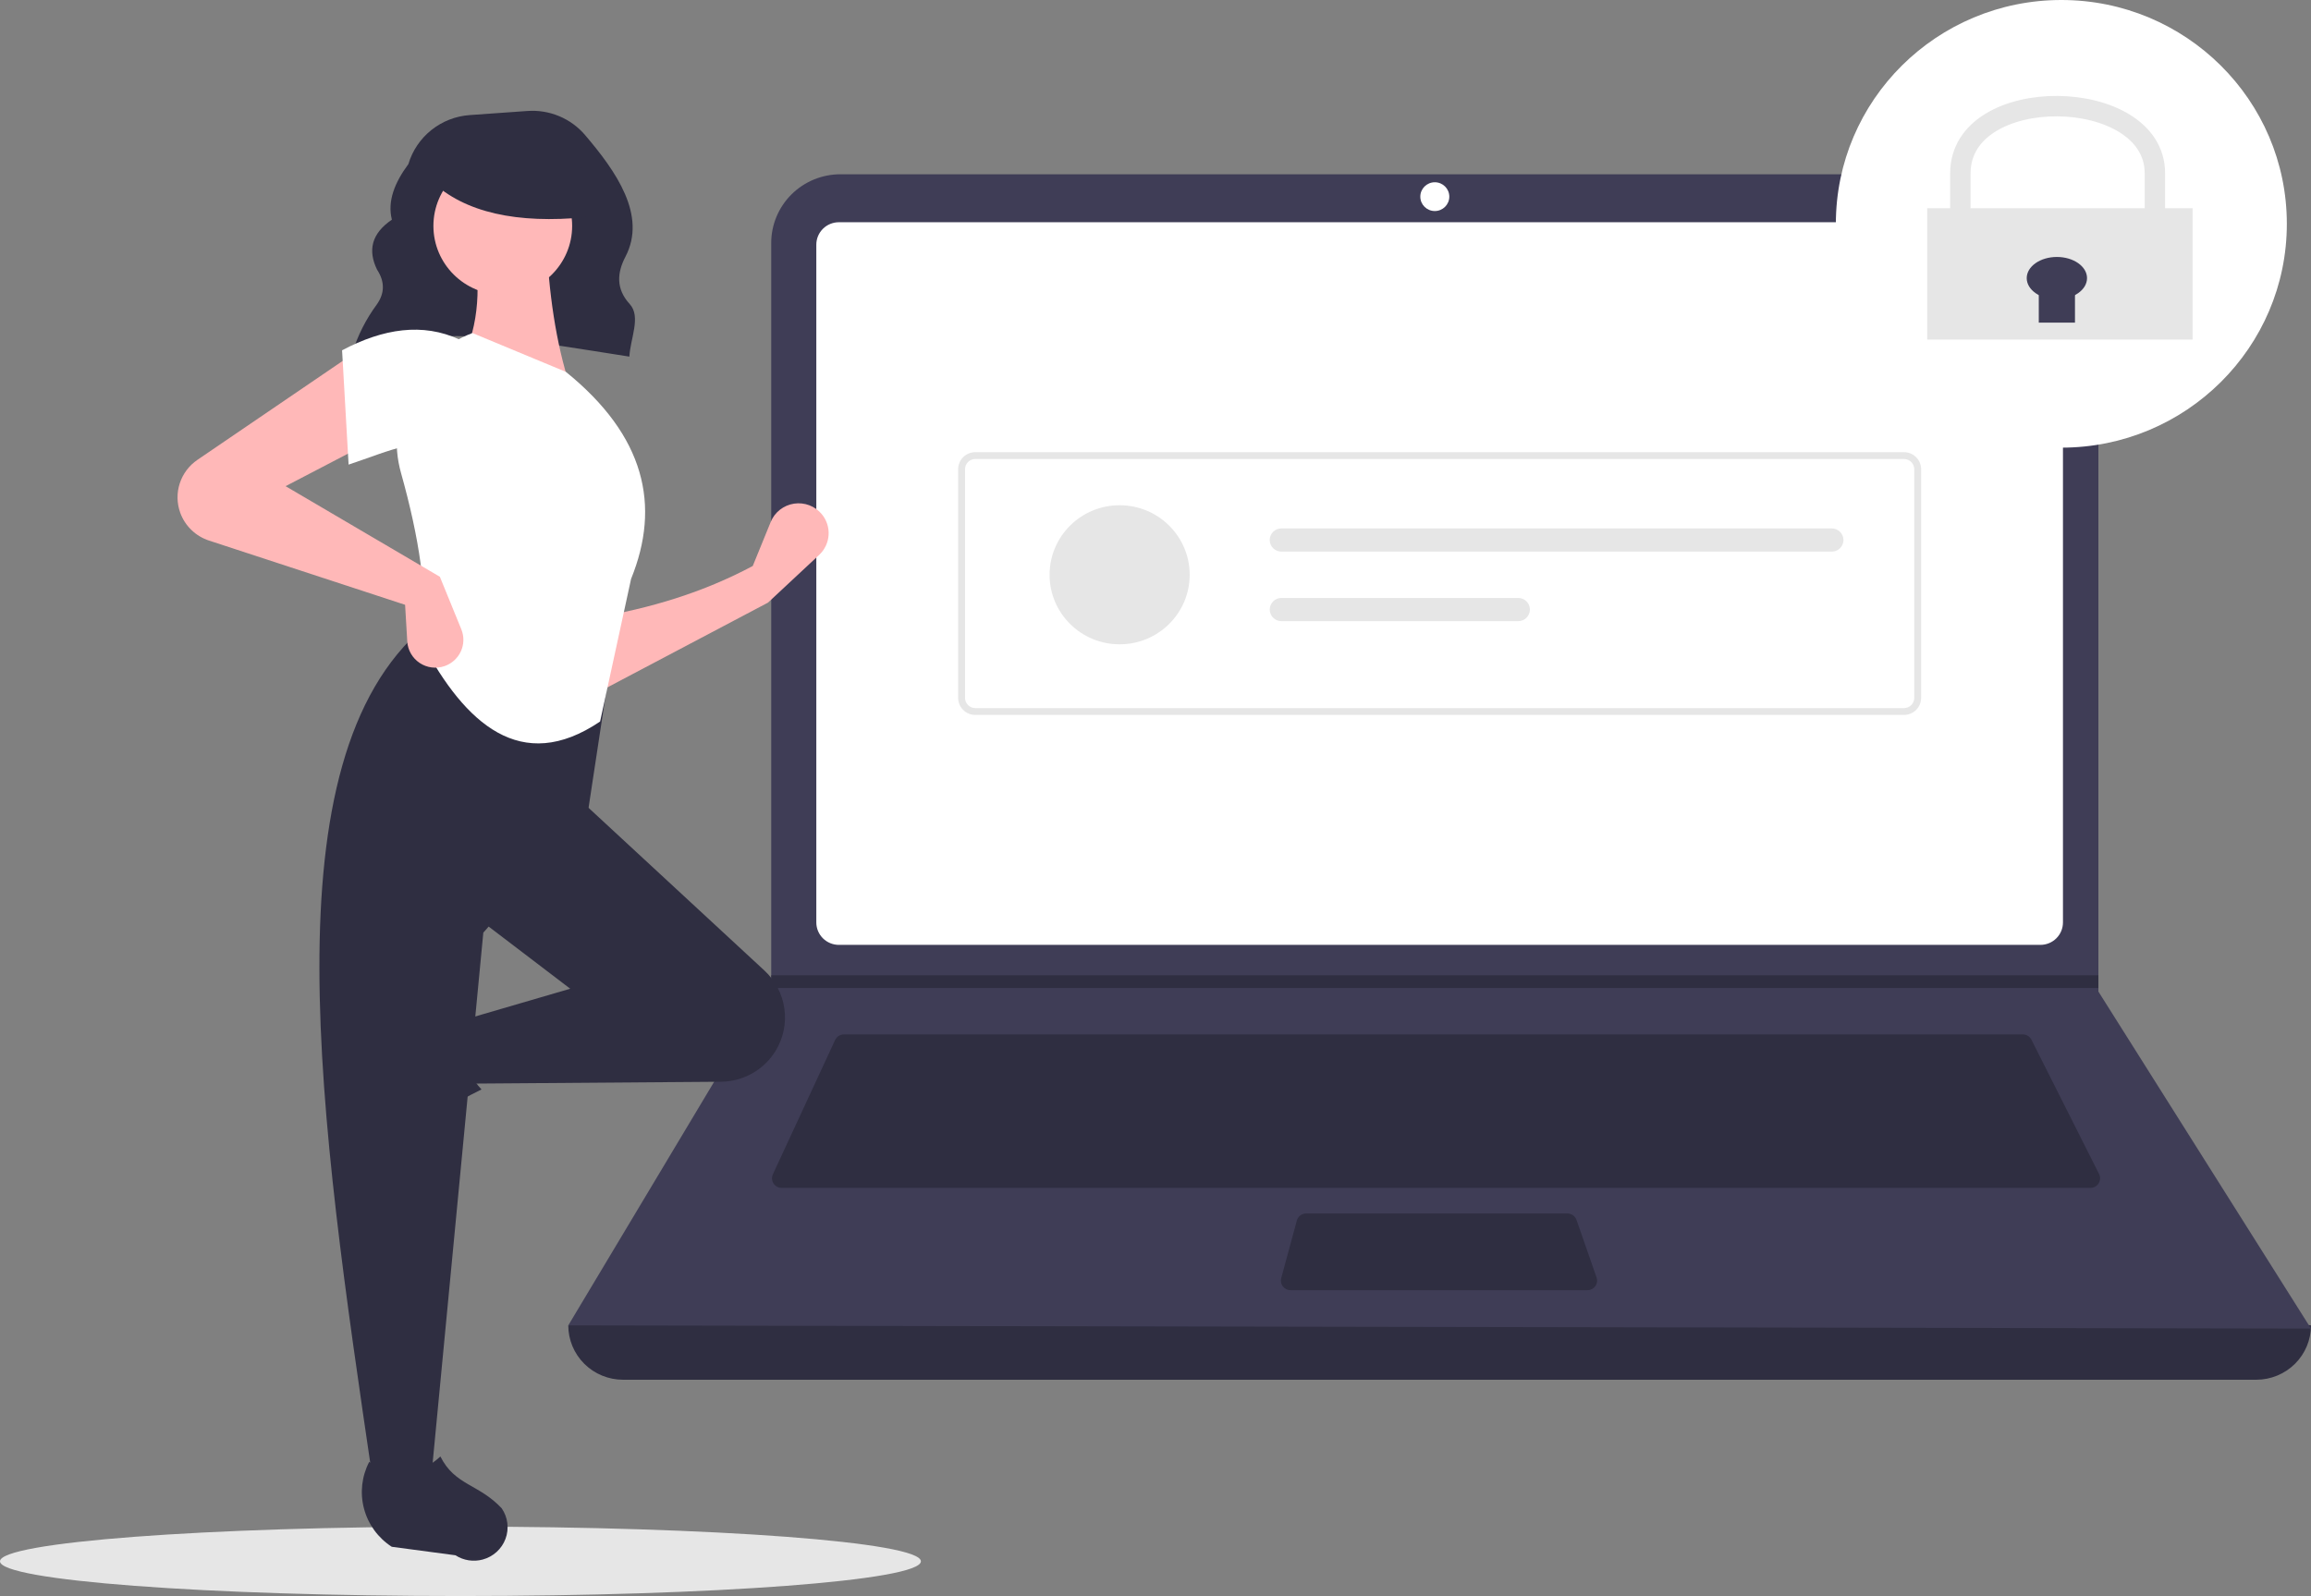 <svg width="566" height="391" viewBox="0 0 566 391" fill="none" xmlns="http://www.w3.org/2000/svg">
<rect x="0" y="0" width="566" height="391" fill="#808080" stroke="none"/>
<path d="M112.772 391C175.054 391 225.543 387.193 225.543 382.496C225.543 377.799 175.054 373.992 112.772 373.992C50.49 373.992 0 377.799 0 382.496C0 387.193 50.49 391 112.772 391Z" fill="#E6E6E6"/>
<path d="M86.201 86.756C105.826 78.468 130.27 83.719 154.143 87.364C154.365 82.95 157.058 77.579 154.237 74.499C150.81 70.758 151.126 66.828 153.188 62.874C158.461 52.765 150.906 42.008 143.278 33.064C141.559 31.052 139.386 29.472 136.936 28.451C134.486 27.43 131.828 26.997 129.178 27.188L115.047 28.19C111.609 28.434 108.327 29.714 105.642 31.861C102.957 34.007 100.995 36.916 100.021 40.199C96.647 44.755 94.841 49.299 95.978 53.819C90.924 57.248 90.075 61.388 92.346 66.054C94.272 68.992 94.251 71.852 92.258 74.633C89.641 78.178 87.637 82.131 86.327 86.33L86.201 86.756Z" fill="#2F2E41"/>
<path d="M552.588 338.013H152.592C149.035 338.013 145.624 336.61 143.109 334.113C140.593 331.615 139.18 328.228 139.18 324.696C284.179 307.964 426.452 307.964 566 324.696C566 328.228 564.587 331.615 562.072 334.113C559.556 336.61 556.145 338.013 552.588 338.013Z" fill="#2F2E41"/>
<path d="M566 325.48L139.18 324.696L188.647 242.054L188.884 241.662V59.526C188.884 57.316 189.322 55.127 190.174 53.084C191.026 51.041 192.275 49.186 193.849 47.623C195.424 46.059 197.293 44.819 199.35 43.973C201.407 43.127 203.612 42.692 205.838 42.692H496.975C499.202 42.692 501.406 43.127 503.464 43.973C505.521 44.819 507.39 46.059 508.964 47.623C510.538 49.186 511.787 51.041 512.639 53.084C513.491 55.127 513.93 57.316 513.93 59.526V242.915L566 325.48Z" fill="#3F3D56"/>
<path d="M205.452 54.443C203.988 54.444 202.584 55.022 201.549 56.05C200.513 57.078 199.931 58.472 199.929 59.926V225.995C199.931 227.449 200.513 228.842 201.549 229.87C202.584 230.898 203.988 231.477 205.452 231.478H499.729C501.193 231.477 502.596 230.898 503.632 229.87C504.667 228.842 505.25 227.449 505.251 225.995V59.926C505.25 58.472 504.667 57.078 503.632 56.05C502.597 55.022 501.193 54.444 499.729 54.443H205.452Z" fill="white"/>
<path d="M206.685 253.412C206.232 253.413 205.79 253.542 205.409 253.784C205.028 254.027 204.724 254.372 204.535 254.78L189.292 287.68C189.126 288.038 189.054 288.432 189.081 288.825C189.109 289.218 189.235 289.598 189.449 289.93C189.664 290.262 189.958 290.535 190.307 290.724C190.655 290.913 191.045 291.013 191.442 291.013H511.98C512.383 291.013 512.78 290.91 513.132 290.715C513.484 290.52 513.781 290.239 513.993 289.898C514.205 289.557 514.326 289.168 514.344 288.768C514.362 288.368 514.277 287.97 514.096 287.611L497.528 254.711C497.333 254.32 497.031 253.991 496.657 253.761C496.283 253.532 495.851 253.411 495.412 253.412H206.685Z" fill="#2F2E41"/>
<path d="M351.407 51.701C353.367 51.701 354.957 50.123 354.957 48.176C354.957 46.229 353.367 44.651 351.407 44.651C349.446 44.651 347.856 46.229 347.856 48.176C347.856 50.123 349.446 51.701 351.407 51.701Z" fill="white"/>
<path d="M319.901 297.279C319.38 297.28 318.875 297.451 318.462 297.765C318.049 298.079 317.751 298.519 317.615 299.018L313.792 313.118C313.697 313.467 313.685 313.832 313.755 314.186C313.826 314.54 313.978 314.873 314.199 315.159C314.419 315.445 314.704 315.677 315.03 315.837C315.355 315.997 315.714 316.08 316.077 316.08H388.789C389.167 316.08 389.538 315.99 389.874 315.818C390.209 315.647 390.498 315.398 390.717 315.093C390.936 314.787 391.078 314.435 391.132 314.064C391.185 313.693 391.149 313.315 391.025 312.961L386.11 298.86C385.948 298.399 385.646 297.999 385.246 297.715C384.845 297.432 384.365 297.279 383.873 297.279H319.901Z" fill="#2F2E41"/>
<path d="M513.93 238.92V242.053H188.647L188.892 241.662V238.92H513.93Z" fill="#2F2E41"/>
<path d="M504.857 109.668C535.357 109.668 560.083 85.118 560.083 54.834C560.083 24.55 535.357 0 504.857 0C474.356 0 449.63 24.55 449.63 54.834C449.63 85.118 474.356 109.668 504.857 109.668Z" fill="white"/>
<path d="M527.736 78.726H481.977C481.141 78.725 480.338 78.395 479.747 77.808C479.155 77.22 478.822 76.424 478.822 75.593V48.176C478.822 47.345 479.155 46.548 479.747 45.961C480.338 45.374 481.141 45.043 481.977 45.042H527.736C528.573 45.043 529.375 45.374 529.967 45.961C530.558 46.548 530.891 47.345 530.892 48.176V75.593C530.891 76.424 530.558 77.22 529.967 77.808C529.375 78.395 528.573 78.725 527.736 78.726ZM481.977 48.176V75.593H527.738L527.736 48.176L481.977 48.176Z" fill="white"/>
<path d="M519.058 48.176H490.656V35.642C490.656 26.564 496.628 19.975 504.857 19.975C513.085 19.975 519.058 26.564 519.058 35.642L519.058 48.176ZM493.811 45.042H515.902V35.642C515.902 28.263 511.36 23.109 504.857 23.109C498.353 23.109 493.811 28.263 493.811 35.642L493.811 45.042Z" fill="white"/>
<path d="M504.857 64.234C506.6 64.234 508.012 62.831 508.012 61.101C508.012 59.37 506.6 57.968 504.857 57.968C503.114 57.968 501.701 59.37 501.701 61.101C501.701 62.831 503.114 64.234 504.857 64.234Z" fill="white"/>
<path d="M466.304 175.149H238.876C237.76 175.148 236.689 174.707 235.9 173.923C235.11 173.139 234.666 172.076 234.665 170.968V114.953C234.666 113.844 235.11 112.782 235.9 111.998C236.689 111.214 237.76 110.773 238.876 110.771H466.304C467.421 110.773 468.491 111.214 469.281 111.998C470.07 112.782 470.514 113.844 470.516 114.953V170.968C470.514 172.076 470.07 173.139 469.281 173.923C468.491 174.707 467.421 175.148 466.304 175.149ZM238.876 112.444C238.206 112.445 237.564 112.709 237.09 113.18C236.617 113.65 236.35 114.288 236.349 114.953V170.968C236.35 171.633 236.617 172.271 237.09 172.741C237.564 173.211 238.206 173.476 238.876 173.477H466.304C466.974 173.476 467.616 173.211 468.09 172.741C468.564 172.271 468.83 171.633 468.831 170.968V114.953C468.83 114.288 468.564 113.65 468.09 113.18C467.616 112.709 466.974 112.445 466.304 112.444L238.876 112.444Z" fill="#E6E6E6"/>
<path d="M274.214 157.845C283.689 157.845 291.37 150.219 291.37 140.811C291.37 131.403 283.689 123.777 274.214 123.777C264.739 123.777 257.058 131.403 257.058 140.811C257.058 150.219 264.739 157.845 274.214 157.845Z" fill="#E6E6E6"/>
<path d="M313.836 129.455C313.46 129.454 313.088 129.527 312.74 129.67C312.393 129.812 312.077 130.021 311.811 130.285C311.545 130.549 311.334 130.862 311.19 131.207C311.046 131.551 310.972 131.921 310.972 132.294C310.972 132.667 311.046 133.037 311.19 133.382C311.334 133.726 311.545 134.039 311.811 134.303C312.077 134.567 312.393 134.776 312.74 134.918C313.088 135.061 313.46 135.134 313.836 135.133H448.632C449.391 135.133 450.118 134.834 450.654 134.302C451.19 133.769 451.492 133.047 451.492 132.294C451.492 131.541 451.19 130.819 450.654 130.287C450.118 129.754 449.391 129.455 448.632 129.455H313.836Z" fill="#E6E6E6"/>
<path d="M313.836 146.489C313.078 146.489 312.35 146.788 311.814 147.321C311.278 147.853 310.977 148.575 310.977 149.328C310.977 150.081 311.278 150.803 311.814 151.336C312.35 151.868 313.078 152.167 313.836 152.167H371.839C372.598 152.167 373.325 151.868 373.861 151.336C374.397 150.803 374.699 150.081 374.699 149.328C374.699 148.575 374.397 147.853 373.861 147.321C373.325 146.788 372.598 146.489 371.839 146.489H313.836Z" fill="#E6E6E6"/>
<path d="M188.088 147.638L146.046 169.83L145.514 151.336C159.236 149.062 172.291 145.102 184.362 138.655L188.759 127.869C189.238 126.693 190.017 125.662 191.019 124.876C192.021 124.09 193.211 123.575 194.474 123.384C195.736 123.193 197.027 123.33 198.22 123.784C199.412 124.238 200.465 124.991 201.276 125.971C202.462 127.405 203.055 129.232 202.934 131.083C202.814 132.935 201.989 134.671 200.627 135.941L188.088 147.638Z" fill="#FFB8B8"/>
<path d="M85.363 275.77C85.056 274.653 84.991 273.484 85.171 272.341C85.352 271.197 85.775 270.104 86.411 269.134L95.647 255.062C97.831 251.733 101.183 249.329 105.052 248.315C108.92 247.302 113.031 247.752 116.584 249.577C112.703 256.137 113.244 261.892 117.925 266.893C110.659 270.415 103.943 274.961 97.986 280.389C96.898 281.125 95.649 281.593 94.343 281.753C93.037 281.913 91.711 281.76 90.476 281.308C89.241 280.856 88.132 280.118 87.243 279.155C86.353 278.191 85.709 277.031 85.363 275.77Z" fill="#2F2E41"/>
<path d="M190.002 257.37C188.605 259.682 186.632 261.599 184.274 262.937C181.915 264.275 179.25 264.988 176.533 265.008L115.18 265.47L112.519 250.146L139.66 242.22L116.776 224.783L141.788 195.722L187.218 237.763C189.873 240.221 191.599 243.509 192.105 247.077C192.612 250.646 191.87 254.279 190.002 257.37Z" fill="#2F2E41"/>
<path d="M105.6 362.166H91.232C78.331 274.363 65.199 186.314 104.004 153.45L149.771 160.848L143.917 199.42L118.373 228.482L105.6 362.166Z" fill="#2F2E41"/>
<path d="M118.231 382.057C117.106 382.361 115.929 382.426 114.778 382.247C113.626 382.067 112.525 381.648 111.548 381.016L95.947 378.934C92.594 376.765 90.173 373.437 89.152 369.596C88.131 365.754 88.584 361.674 90.422 358.145C97.029 361.998 102.825 361.461 107.861 356.813C111.42 363.947 117.283 363.512 122.883 369.523C123.624 370.603 124.095 371.843 124.256 373.14C124.417 374.437 124.264 375.753 123.809 376.98C123.354 378.206 122.61 379.306 121.64 380.19C120.67 381.073 119.501 381.713 118.231 382.057Z" fill="#2F2E41"/>
<path d="M139.66 94.798L113.051 88.457C117.47 79.475 117.834 69.481 115.712 58.867L133.806 58.339C134.373 71.538 136.088 83.87 139.66 94.798Z" fill="#FFB8B8"/>
<path d="M146.973 176.757C127.603 189.863 113.916 177.206 103.472 157.677C104.923 145.727 102.573 131.427 98.221 115.889C96.285 109.035 97.008 101.711 100.246 95.36C103.484 89.01 109.003 84.096 115.712 81.588L138.595 91.099C158.026 106.825 161.851 123.859 154.561 141.825L146.973 176.757Z" fill="white"/>
<path d="M91.232 108.008L69.945 119.104L107.729 141.297L112.987 154.173C113.338 155.033 113.509 155.954 113.489 156.881C113.47 157.808 113.26 158.722 112.874 159.566C112.487 160.41 111.931 161.167 111.24 161.791C110.549 162.415 109.738 162.893 108.855 163.195C107.851 163.539 106.781 163.647 105.728 163.512C104.675 163.376 103.668 163 102.786 162.414C101.903 161.827 101.17 161.046 100.643 160.131C100.115 159.216 99.808 158.192 99.746 157.14L99.214 148.166L51.191 132.431C49.573 131.901 48.098 131.012 46.877 129.832C45.656 128.652 44.721 127.211 44.144 125.619C43.303 123.299 43.26 120.767 44.023 118.42C44.785 116.074 46.309 114.044 48.357 112.649L86.974 86.344L91.232 108.008Z" fill="#FFB8B8"/>
<path d="M112.519 110.121C103.641 106.258 95.568 110.455 85.378 113.82L83.781 85.815C93.9 80.461 103.546 79.017 112.519 83.173L112.519 110.121Z" fill="white"/>
<path d="M123.139 72.21C132.521 72.21 140.128 64.658 140.128 55.342C140.128 46.026 132.521 38.474 123.139 38.474C113.756 38.474 106.15 46.026 106.15 55.342C106.15 64.658 113.756 72.21 123.139 72.21Z" fill="#FFB8B8"/>
<path d="M143.463 53.214C126.643 54.85 113.826 52.118 105.634 44.341V38.078H142.035L143.463 53.214Z" fill="#2F2E41"/>
<rect x="472" y="51.011" width="65" height="32.179" fill="#E6E6E6"/>
<ellipse cx="503.761" cy="68.139" rx="7.386" ry="5.19" fill="#3F3D56"/>
<rect x="499.33" y="68.139" width="8.864" height="10.899" fill="#3F3D56"/>
<path d="M480.125 63.727C480.125 63.727 480.125 64.765 480.125 42.447C480.125 20.13 527.767 20.909 527.767 42.447C527.767 63.986 527.767 63.727 527.767 63.727" stroke="#E6E6E6" stroke-width="5"/>
</svg>
